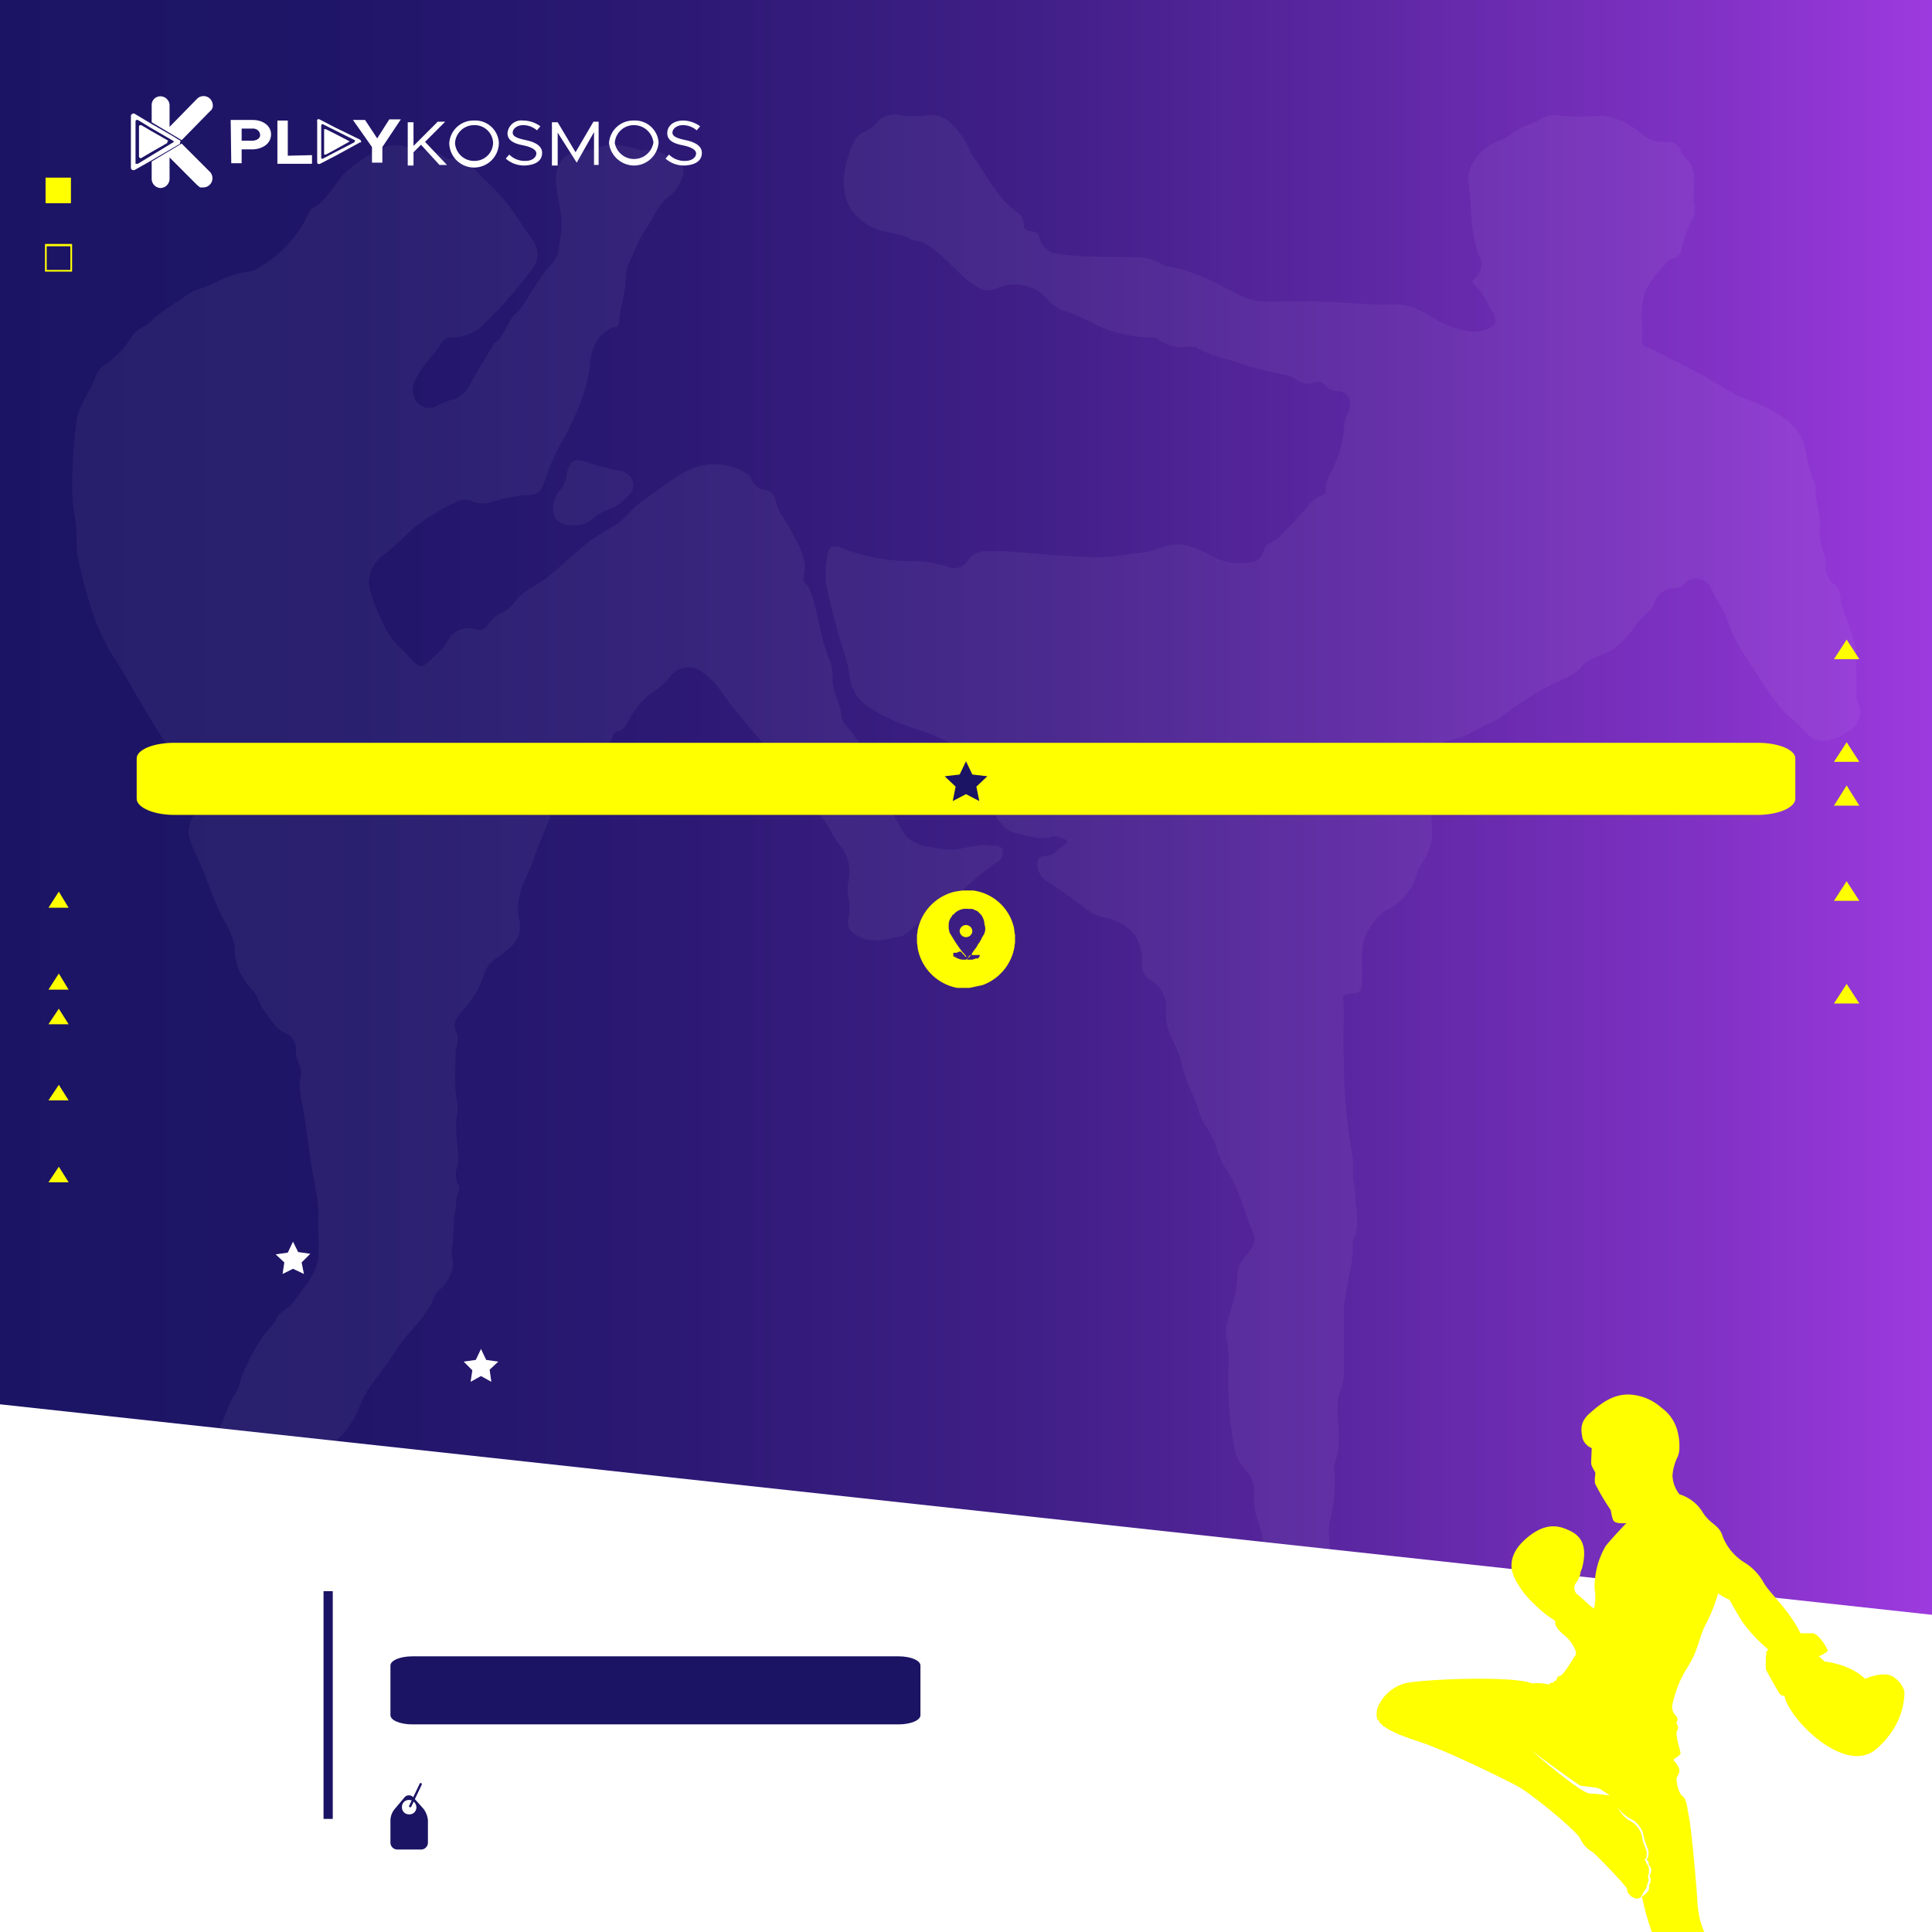<svg id="ba8e3296-345a-4817-8b3d-faf11d404f0f" data-name="Layer 1" xmlns="http://www.w3.org/2000/svg" xmlns:xlink="http://www.w3.org/1999/xlink" width="335" height="335" viewBox="0 0 335 335">
  <rect x="0" y="0" width="335" height="335" fill="#808080" stroke="none"/>
  <defs>
    <clipPath id="b82ba57e-48e6-4ce4-86b6-56b8c1d9cded">
      <rect width="335" height="335" fill="none"/>
    </clipPath>
    <linearGradient id="ae43026b-742f-4b9b-8e79-ec7230144e35" y1="167.5" x2="335" y2="167.5" gradientUnits="userSpaceOnUse">
      <stop offset="0" stop-color="#1b1464"/>
      <stop offset="0.17" stop-color="#1f1568"/>
      <stop offset="0.35" stop-color="#2c1974"/>
      <stop offset="0.53" stop-color="#401f87"/>
      <stop offset="0.71" stop-color="#5d27a3"/>
      <stop offset="0.89" stop-color="#8232c6"/>
      <stop offset="1" stop-color="#9d3adf"/>
    </linearGradient>
  </defs>
  <g>
    <g clip-path="url(#b82ba57e-48e6-4ce4-86b6-56b8c1d9cded)">
      <rect width="335" height="335" fill="url(#ae43026b-742f-4b9b-8e79-ec7230144e35)"/>
      <g opacity="0.05">
        <path d="M146.3,31.1a18.8,18.8,0,0,1,1.8-6.6,3.5,3.5,0,0,1,1.9-1.7,6,6,0,0,0,2.3-1.9,4.4,4.4,0,0,1,3.5-1,16.7,16.7,0,0,0,5,.1,5,5,0,0,1,4.5,1.8,14.9,14.9,0,0,1,2.8,4.1,6.8,6.8,0,0,0,1.4,2.3c2,3,3.7,6.3,6.7,8.5a2.5,2.5,0,0,1,1.3,2.3c0,.8.6,1.1,1.3,1.1s1.4.4,1.5,1.3a3.5,3.5,0,0,0,3.1,2.6c4.5.7,9,.5,13.6.6a8.4,8.4,0,0,1,4.6,1.3l.5.2c4.5.7,8.5,2.8,12.5,4.9a10.3,10.3,0,0,0,5.4,1.3h8.4c4.2,0,8.4.6,12.5.5s5.3,1,7.8,2.4a14.9,14.9,0,0,0,6.6,2.3,5.4,5.4,0,0,0,3.3-.8c1-.5.8-1.6.3-2.4s-1.5-3.2-2.8-4.5-.7-1.2.1-2a3.4,3.4,0,0,0,.3-3.5c-1.7-4.1-1.2-8.5-1.9-12.8-.4-2.6,2.4-6.1,5.1-7a8.9,8.9,0,0,0,2.5-1.4c1.6-1.2,3.5-1.6,5.2-2.6a3.9,3.9,0,0,1,2.8-.5,36.4,36.4,0,0,0,6.6.1c2.9-.1,5.2,1.1,7.4,2.7a6.2,6.2,0,0,0,4.8,1.8,2.1,2.1,0,0,1,2.4,1.5,4.4,4.4,0,0,0,.6,1c2.1,1.6,1.8,4,1.7,6.2a8.3,8.3,0,0,0,.1,2.2,3.7,3.7,0,0,1-.3,2.5,18.6,18.6,0,0,0-1.9,5.3,2.2,2.2,0,0,1-1.3,1.5l-.8.2c-1.9,2.1-4,4-4.6,7s.1,4.6-.2,6.9c-.1.6.2,1.3.8,1.3s3.2,1.6,4.8,2.3c3.4,1.7,6.8,3.6,10.1,5.6,1.5.9,3.5,1.4,5.1,2.2,3.1,1.6,6.2,3,7.4,7.1.6,2.2.8,4.5,1.8,6.6.1.1.2.2.1.3-.2,2.3.8,4.6.8,6.9a9.4,9.4,0,0,0,.6,4.7,3.1,3.1,0,0,1,.3,1.3c0,1.5,0,2.9,1.4,4s1.1,2.3,1.4,3.5c.9,3.3,2.8,6.5,2.6,10-.1,1.9.1,3.8,0,5.7a4.1,4.1,0,0,0,.4,1.9,3.7,3.7,0,0,1-2,4.6l-1.5.9c-2.3.9-4,1.1-5.9-1s-2.8-2.5-4-3.9a38.3,38.3,0,0,1-3.3-4.6c-2.2-3.4-4.7-6.6-6-10.5-.7-2.1-2.1-3.9-3-6a2.8,2.8,0,0,0-4.6-.5,2.1,2.1,0,0,1-1.6.7,3.4,3.4,0,0,0-3.5,2.6c-.5,1.3-1.6,1.8-2.4,2.7s-2.9,4.4-5.6,5.7-3.6,1.2-4.7,2.7-5.2,2.8-7.7,4.4-3.4,2-4.9,3.3-4.3,2.4-6.4,3.6-3.9,1.1-5.7,2.1a1.8,1.8,0,0,0-.8,2.5,2.8,2.8,0,0,1,.5,2.1,35.6,35.6,0,0,0-.9,10.3,9.1,9.1,0,0,1-1.6,5.5,7,7,0,0,0-1.1,2.3,9.6,9.6,0,0,1-5.4,6.1,9.2,9.2,0,0,0-2.7,3.1c-1.9,2.7-1.2,5.6-1.3,8.4s-.2,2.7-2.1,2.9-1.1.9-1.1,1.8c0,3.2-.1,6.5,0,9.7a102.5,102.5,0,0,0,1.5,16.6,15.1,15.1,0,0,1,.1,3c0,1.5.4,3,.4,4.4s.8,4.5-.2,6.7a1.2,1.2,0,0,0-.2.8c.1,4.3-1.6,8.5-1.6,12.8v10a6,6,0,0,1-.5,2.6,9.8,9.8,0,0,0-.6,3.8c.1,3,.7,6.1-.4,9a4.9,4.9,0,0,0-.1,2.1,27.9,27.9,0,0,1-.8,8.1c-.4,1.9,0,3.9-.1,5.8a51.3,51.3,0,0,0,.2,9.6,3,3,0,0,0,.8,1.8,4.8,4.8,0,0,1,.9,1.9,71.9,71.9,0,0,1,1.5,9.1c.6,3.8,1.1,7.5,1.5,11.3a6.9,6.9,0,0,0,4.4,6.1c1.4.5,2.3,1.7,3.4,2.6a.9.9,0,0,1-.4,1.6,8.3,8.3,0,0,0-3,1.4,2.7,2.7,0,0,1-3.2-.4,21.4,21.4,0,0,1-4.9-5.9,35.9,35.9,0,0,0-3.8-4c-1.6-1.7-3.3-3.4-4.8-5.2a82.2,82.2,0,0,0-6.2-6.9,11.3,11.3,0,0,0-3.5-2.1c-3-1-3.6-3.5-2.4-6.4s3.3-4.5,5.8-6c.2-.1.5-.3.5-.5,1.1-3.3,2.4-6.6,1.7-10.2a13,13,0,0,0-.8-3.4,11.1,11.1,0,0,1-.7-5.4,5,5,0,0,0-1.4-3.5,7.7,7.7,0,0,1-2.2-4.6,63.7,63.7,0,0,1-.9-13.1,21.9,21.9,0,0,0-.3-5.1c-.5-2.2.6-4.3,1.1-6.3a22.6,22.6,0,0,0,.8-5.1c0-1.7,1.2-2.7,2.1-3.9a2.9,2.9,0,0,0,.5-3.4c-1.5-3.6-2.4-7.5-4.6-10.8-1.1-1.5-1.5-3.4-2.2-5.1s-2-2.9-2.4-4.6-2.4-5.5-3.1-8.5-1.7-3.9-2.3-6a8.3,8.3,0,0,1-.4-3.1c.3-2.6-.9-4.3-2.9-5.6a2.8,2.8,0,0,1-1.3-2.6c.3-4.8-2.5-7.4-7-8.2a9.3,9.3,0,0,1-3.2-1.8c-2.1-1.6-4.2-3.1-6.3-4.4a3.8,3.8,0,0,1-1.6-2.4c-.2-1,.2-2.1,1.4-2s2.3-1.2,3.3-1.9.2-.9-.3-1.1a2.6,2.6,0,0,0-2.3-.2c-2.1.5-4-.4-6-.8s-3.6-2.8-4.1-5.1c-.1-.3,0-.7-.2-.9s-1.3-3.2-1.4-4.9a5.6,5.6,0,0,0-1-2.8,1.5,1.5,0,0,0-1.5-.9c-1.2.3-1.9-.3-2.8-.8a30.4,30.4,0,0,0-5.2-2.3,37.1,37.1,0,0,1-8.9-3.9,7.4,7.4,0,0,1-3.6-5.7c-.4-3-1.6-5.7-2.3-8.5s-1.4-5.1-1.8-7.7a18.3,18.3,0,0,1,.4-5.2c.2-1.2,1.4-1.1,2.3-.7A33.4,33.4,0,0,0,158,97.3a19.6,19.6,0,0,1,6.7,1.1,2.7,2.7,0,0,0,3.1-1.2,3.5,3.5,0,0,1,3.1-1.6c4.7-.2,9.3.6,14,.8,2.8.1,5.7.5,8.6,0l5.5-.7a26.4,26.4,0,0,0,3-1c3.2-1,5.8.6,8.5,1.9a10.1,10.1,0,0,0,6.4.9,2.4,2.4,0,0,0,2.2-2c.4-1.5,2-1.5,2.9-2.5s2.7-2.9,4-4.3,1.6-2.2,3-2.7.7-.9.9-1.5a5.9,5.9,0,0,1,.5-1.9,19.6,19.6,0,0,0,2.7-9c.1-1.3,1-2.2,1-3.5s-.7-2.2-2.1-2.3a2.7,2.7,0,0,1-2.2-1,1.8,1.8,0,0,0-2-.5,2.9,2.9,0,0,1-3-.5,7.7,7.7,0,0,0-2.9-1,63.7,63.7,0,0,1-7.5-2c-2.3-.8-4.7-1.2-6.8-2.5a3.9,3.9,0,0,0-1.6-.2,7.2,7.2,0,0,1-5.1-1.2c-.6-.6-1.5-.4-2.3-.4a23.7,23.7,0,0,1-5.8-1.1c-2.9-.9-5.4-2.7-8.3-3.5a7.1,7.1,0,0,1-3-2.2,7.7,7.7,0,0,0-8.7-1.7c-2,.8-2.9.1-4.6-1.1s-4.2-4.2-6.6-5.9-3-1-4.2-1.8-4.9-.8-7.1-2.3S146.3,35.7,146.3,31.1Z" fill="#fff"/>
        <path d="M164.5,147.3c2.5.1,4.8-1.1,7.2-.7.8.1,1.8-.1,2.1.7a1.9,1.9,0,0,1-.8,2.1,53.8,53.8,0,0,0-5.9,4.8c-.7.8-2.1,1.1-3,1.9s-3.2,2.5-4.7,3.8-2.2,2.3-3.8,2.6-4.9,1.3-7.3-.5a2.3,2.3,0,0,1-1.2-2.6,10.8,10.8,0,0,0,0-4,5.3,5.3,0,0,1,0-2.5,7.3,7.3,0,0,0-1.6-6.5A15.8,15.8,0,0,1,144,144c-1.1-2.3-3.2-3.8-4.5-5.9-4.3-6.8-10.3-12.1-14.8-18.7a14.8,14.8,0,0,0-3.4-3.2,4,4,0,0,0-5.1,1.1,11,11,0,0,1-3,2.7,13.4,13.4,0,0,0-4.2,5c-.5.8-.8,1.7-2,1.8a1.1,1.1,0,0,0-.7.8c-1,2.8-3.4,4.4-5.3,6.4s-4,3.7-5,6.2-2.5,6-3.6,9.1-1.9,3.8-2.3,6a9.2,9.2,0,0,0-.2,3.3c.7,3.5,0,4.7-2.9,6.9-1.2.8-2.5,1.6-3,3.3a17.6,17.6,0,0,1-4,6.7c-.9,1.1-1.6,1.9-.9,3.4s0,2.2-.1,3.3c0,2.8-.3,5.7.2,8.5a6,6,0,0,1,.1,2.3c-.5,2.5,0,5,.2,7.5a4.7,4.7,0,0,1-.2,1.7,4.1,4.1,0,0,0,.1,3.1,1.6,1.6,0,0,1,.1,1.5c-.6,1.1-.3,2.4-.6,3.4s-.2,4.1-.5,6.1.4,2.2.1,3.5a7.5,7.5,0,0,1-1.9,3.5c-.4.4-1,.8-1.2,1.3-1.4,4-4.9,6.4-7,9.9s-4.8,5.9-6.1,9.5a16,16,0,0,1-4.4,6.2c-.3.4-.7.8-.6,1.4a4.3,4.3,0,0,1-1.3,3.6,7.2,7.2,0,0,0-1.7,3.5,4.9,4.9,0,0,1-1.1,2.3c-1.5,2-2.2,4.5-4,6.3a4.3,4.3,0,0,0-.4.7c-.9,3.4-3.6,5.9-4.9,9.1-.5.9-1.6,1-2,2a17.8,17.8,0,0,0-1.5,7.6c.1,4.6,0,9.3,0,13.9,0,3-.1,6,1.6,8.6.5.8-.1,1.1-.7,1.2-2.5.5-4.9.1-7.4.3s-2.1-1.2-3-2c-2.5-2.1-4.8-4.5-5.2-8.1a3.1,3.1,0,0,0-.9-1.8,8.4,8.4,0,0,1-1.6-3.3,2.8,2.8,0,0,0-1.3-1.9,3.6,3.6,0,0,1-1.5-2.7c-.5-3.6,1.2-6,3.9-8.3s4.2-3.6,4.8-6.5a3.6,3.6,0,0,1,.7-1.8c2.9-2.8,3.6-6.3,3.7-10.1a1.2,1.2,0,0,1,.2-.8c2-3.8,2.3-8.1,3.2-12.3a17.3,17.3,0,0,1,1.5-4.2c.8-1.7,1.2-3.5,2.3-5.1s.9-2.7,1.5-3.9,2.4-5.3,4.4-7.4a10.9,10.9,0,0,0,1.3-1.7c.6-1.6,2.4-1.9,3.2-3.3s4-4.5,4.1-7.8-.1-4.7,0-7-.9-6.6-1.4-9.9-.7-5.5-1.2-8.3-.9-4.1-.4-6.2a3.1,3.1,0,0,0-.4-1.9,5.3,5.3,0,0,1-.5-1.8,3.2,3.2,0,0,0-2.1-3.6c-1.4-.7-2.3-2.3-3.3-3.6s-1.2-2.8-2.1-3.7a12.6,12.6,0,0,1-2.2-3.1,9.3,9.3,0,0,1-.9-4c-.1-2.5-1.7-4.5-2.7-6.7s-2.6-6.7-4.1-9.9-1.6-4.3-.3-6.7,1.2-4.3-.2-5.9-1.7-3.4-3.4-4.5-.8-1.4-1.2-2c-3.4-5-6.1-10.3-9.3-15.3s-4.7-11.1-6-16.9c-.4-2-.1-4.1-.4-6.2a38.2,38.2,0,0,1-.6-6.8,92.4,92.4,0,0,1,.7-10.4c.4-3.2,2.6-5.5,3.5-8.4a4.9,4.9,0,0,1,1.7-1.8,17.2,17.2,0,0,0,4.5-4.8c.7-1.4,2.4-1.5,3.4-2.7s4.1-3,6.2-4.5a10.1,10.1,0,0,1,3-1.3c2.4-1.1,4.8-2.4,7.6-2.7a3.5,3.5,0,0,0,1.6-.6A20.8,20.8,0,0,0,53.5,37c.2-.3.3-.7.5-.8,3-1.5,4.1-4.9,6.6-6.9a30.4,30.4,0,0,1,5.3-3.5,6.3,6.3,0,0,1,5.2-.1,3.1,3.1,0,0,0,1.9.4,5.9,5.9,0,0,1,4.2,1.2l.7.3c3.2-.7,4.5,2.3,6.3,3.7A35.3,35.3,0,0,1,91,39.8a12,12,0,0,1,1.8,2.6,3.8,3.8,0,0,1-.5,4.2A73.7,73.7,0,0,1,84.1,56a7.7,7.7,0,0,1-6,2.5,2.1,2.1,0,0,0-1.7,1.2c-1.3,2.1-3.3,3.8-4.4,6.2a3.6,3.6,0,0,0,.1,3.6c.9,1,2.1,1.7,3.6.9a9.6,9.6,0,0,1,2.8-1.1A4.6,4.6,0,0,0,81.3,67c1.3-2.4,2.8-4.8,4.2-7.1,0-.1.1-.2.1-.3,2-1.3,2.3-3.9,3.9-5.3s3.5-5.6,5.7-8,1.5-2.9,1.9-4.7c.8-3.5-.4-6.6-.7-9.9s1.8-5.6,4.6-5.6a7.7,7.7,0,0,0,3-.6c2-.8,4-.3,6,.2a4.3,4.3,0,0,0,1.4.4c2.3-.5,4.1.8,5.9,1.7a2.4,2.4,0,0,1,.9,3.3,6.9,6.9,0,0,1-2,2.8c-2.1,1.4-2.8,3.8-4.2,5.8s-2,4.1-3,6.1a6.8,6.8,0,0,0-.5,2.9c-.1,2.2-.9,4.4-1.1,6.6s-.7,1.2-1.3,1.5c-2.7,1.4-3.6,3.7-3.8,6.5a25.7,25.7,0,0,1-.8,4,45.4,45.4,0,0,1-4.1,9.3A36.5,36.5,0,0,0,94.6,83c-.7,2.2-1.3,2.9-3.7,2.9a23,23,0,0,0-5.8,1.2,4.7,4.7,0,0,1-3.3-.2,3.2,3.2,0,0,0-3,.3,36.1,36.1,0,0,0-7.2,4.5c-1.7,1.5-3.3,3.2-5.2,4.6a5.6,5.6,0,0,0-2.3,3.7c-.4,1.4.2,2.6.5,3.8a35.3,35.3,0,0,0,2.5,5.6,13.5,13.5,0,0,0,2.9,3.5l.7.8c2.2,2.3,2.2,2.4,4.4.3a10.8,10.8,0,0,0,2.6-3,3.9,3.9,0,0,1,4.6-1.9,1.8,1.8,0,0,0,2.3-.8,5.8,5.8,0,0,1,2.5-2.1c1.6-.6,2.3-2.4,3.7-3.4s.5-.4.8-.6c4.2-2.1,7.2-5.9,11-8.6l1.8-1.2c1.4-.9,2.9-1.5,4.1-2.9a25.3,25.3,0,0,1,5.1-4.2c2.4-1.7,4.8-3.7,7.7-4.5a10.9,10.9,0,0,1,8.4,1.4,1.5,1.5,0,0,1,.5.6,3.1,3.1,0,0,0,2.6,2.2c1.2.2,1.7,1.4,1.9,2.5s1.7,3,2.5,4.6,2.9,4.6,2.2,7.5c-.2.7-.1,1.4.3,1.6s1,1.7,1.3,2.6c1,3.6,1.4,7.3,2.9,10.8a7.4,7.4,0,0,1,.5,3.2c-.1,2.4,1.5,4.3,1.5,6.5a2.6,2.6,0,0,0,.7,1.4,23.2,23.2,0,0,1,3.4,4.8,27.2,27.2,0,0,1,2.7,6.3c.9,2.6,2.5,4.9,3.8,7.3s4.2,2.7,6.7,3.1Z" fill="#fff"/>
        <path d="M99.4,91a3,3,0,0,1-3.3-1.5c-.6-1.2,0-3.5,1-4.5a4.9,4.9,0,0,0,1.2-3c.5-1.9,1.2-2.7,3.3-1.9a51.2,51.2,0,0,0,5.6,1.5h.4c2.3.7,3,2.9,1.2,4.5a8.2,8.2,0,0,1-3.6,2.4,5.4,5.4,0,0,0-2.2,1.3C101.9,90.6,100.8,91.3,99.4,91Z" fill="#fff"/>
      </g>
      <polygon points="335 335 0 335 0 243.5 335 280 335 335" fill="#fff"/>
      <g>
        <g>
          <g>
            <path d="M36.9,18.3a1.2,1.2,0,0,1-.5,1l-4.9,5-5.2-3.1v-3a1.5,1.5,0,0,1,1.5-1.5,1.6,1.6,0,0,1,1.6,1.5h0V22l4.8-4.9a1.6,1.6,0,0,1,2.2,0,1.7,1.7,0,0,1,.5,1.2" fill="#fff"/>
            <path d="M35.3,32.5h-.6l-.5-.4-4.8-4.8v3.7a1.6,1.6,0,0,1-1.6,1.6,1.6,1.6,0,0,1-1.5-1.6V28l5.2-3.1,4.9,4.9a1.6,1.6,0,0,1-1.1,2.7" fill="#fff"/>
            <path d="M31.3,24.5a.2.2,0,0,0-.2-.2h0l-1.3-.8-3.5-2-3-1.8a.4.4,0,0,0-.5.2.1.1,0,0,0-.1.1v9.1a.4.4,0,0,0,.4.4h.2l3-1.7,4.8-2.8h.1v-.2h0Zm-1.2.2H30L26.2,27l-2.3,1.4h-.4V21.1c0-.2.1-.3.2-.3h.2l2.3,1.4L30,24.4c.1,0,.1.1.1.3Z" fill="#fff"/>
            <path d="M29,24.6v.2l-2.8,1.6-1.7,1a.2.2,0,0,1-.3-.1.1.1,0,0,1-.1-.1V21.9c0-.1.1-.2.3-.2h.1l1.7,1,2.8,1.6a.1.1,0,0,1,.1.1c.1.1.1.1,0,.1" fill="#fff"/>
          </g>
          <g>
            <path d="M62.6,24.4l-.2-.2-4.3-2.1-2.7-1.4c-.2-.1-.5,0-.4.3v7.2c0,.2.3.3.5.2L58.2,27l4.2-2.3h.2Zm-1.1.1c0,.1,0,.1-.1.2l-3.3,1.7L56,27.5a.2.2,0,0,1-.3-.1V21.8a.3.3,0,0,1,.3-.3.1.1,0,0,0,.1.1l2,1,3.4,1.7h.1Z" fill="#fff"/>
            <path d="M60.6,24.5a.1.1,0,0,1-.1.1L58,26l-1.5.8h-.3V22.4h.3l1.6.8,2.5,1.3h.1" fill="#fff"/>
            <path d="M40,20.8h3.8c1.8,0,3.2,1,3.2,2.5s-1.3,2.5-3.1,2.6h-2v2.4H40.1Zm3.7,3.6c.9,0,1.5-.5,1.4-1.1s-.6-1.1-1.5-1H41.9v2.1Z" fill="#fff"/>
            <path d="M54.1,26.9v1.5h-6V20.9h1.8V27Z" fill="#fff"/>
            <path d="M64.5,25.5l-3.3-4.7h2.1L65.4,24l2.1-3.3h2l-3.2,4.8v2.7H64.5Z" fill="#fff"/>
            <path d="M70.7,21.2h1v4.1l4.2-4.2h1.3l-3.5,3.5,3.8,4H76.2L73,25.1l-1.3,1.3v2.3h-1Z" fill="#fff"/>
            <path d="M77.9,24.8a4.2,4.2,0,0,1,4.3-3.9,4.1,4.1,0,0,1,4.3,3.8,4.3,4.3,0,0,1-8.6.1Zm7.6-.1a3.2,3.2,0,0,0-3.3-3,3.3,3.3,0,0,0-3.3,3.1,3.3,3.3,0,0,0,3.4,3.1,3.2,3.2,0,0,0,3.2-3.2Z" fill="#fff"/>
            <path d="M87.7,27.5l.6-.7a3.8,3.8,0,0,0,2.8,1.1c1.3,0,1.9-.7,1.9-1.3s-.8-1.1-2.3-1.4S88,24.4,88,23.1a2.4,2.4,0,0,1,2.7-2.2,5.1,5.1,0,0,1,3,1l-.6.7a3.6,3.6,0,0,0-2.4-.9c-1,0-1.8.6-1.8,1.3s.9,1,2.3,1.3,2.8.9,2.8,2.2-1,2.1-3,2.2A4.8,4.8,0,0,1,87.7,27.5Z" fill="#fff"/>
            <path d="M95.7,21.2h1l3.1,5.2,3.1-5.3h.9v7.5H103V22.9l-3,5.3L96.7,23v5.7h-1Z" fill="#fff"/>
            <path d="M105.6,24.8a4.2,4.2,0,0,1,4.3-3.9,4.1,4.1,0,0,1,4.3,3.8,4.3,4.3,0,0,1-4.2,4A4.4,4.4,0,0,1,105.6,24.8Zm7.7-.1a3.4,3.4,0,0,0-3.4-3,3.3,3.3,0,0,0-3.3,3.1,3.4,3.4,0,0,0,6.7-.1Z" fill="#fff"/>
            <path d="M115.4,27.5l.6-.7a3.8,3.8,0,0,0,2.8,1.1c1.3,0,1.9-.7,1.9-1.3s-.8-1.1-2.3-1.4-2.7-.8-2.7-2.1,1.1-2.2,2.8-2.2a5.1,5.1,0,0,1,2.9,1l-.6.7a3.6,3.6,0,0,0-2.4-.9c-1,0-1.8.6-1.8,1.3s.9,1,2.3,1.3,2.8.9,2.8,2.2-1,2.1-3,2.2A4.8,4.8,0,0,1,115.4,27.5Z" fill="#fff"/>
          </g>
        </g>
        <g>
          <polygon points="322.4 156.2 320.2 152.8 318 156.2 322.4 156.2" fill="#ff0"/>
          <polygon points="322.4 174 320.2 170.6 318 174 322.4 174" fill="#ff0"/>
          <polygon points="322.4 114.3 320.2 110.9 318 114.3 322.4 114.3" fill="#ff0"/>
          <polygon points="322.4 132.1 320.2 128.7 318 132.1 322.4 132.1" fill="#ff0"/>
          <polygon points="322.4 139.7 320.2 136.2 318 139.7 322.4 139.7" fill="#ff0"/>
        </g>
        <g>
          <rect x="7.9" y="30.8" width="4.4" height="4.44" fill="#ff0"/>
          <path d="M12.5,42.3v4.8H7.8V42.3Zm-.3,4.5V42.7H8.1v4.1Z" fill="#ff0"/>
        </g>
        <g>
          <polygon points="11.9 190.8 10.2 188.1 8.4 190.8 11.9 190.8" fill="#ff0"/>
          <polygon points="11.9 205 10.2 202.3 8.4 205 11.9 205" fill="#ff0"/>
          <polygon points="11.9 157.4 10.2 154.6 8.4 157.4 11.9 157.4" fill="#ff0"/>
          <polygon points="11.9 171.6 10.2 168.8 8.4 171.6 11.9 171.6" fill="#ff0"/>
          <polygon points="11.9 177.6 10.2 174.9 8.4 177.6 11.9 177.6" fill="#ff0"/>
        </g>
        <g>
          <path d="M239.1,298.5c.6.8,2,1.9,6.7,3.4s14.7,6.4,17.3,7.8,10.4,7.9,10.9,9.1a4.8,4.8,0,0,0,2.1,2.3c.5.3,5.9,5.9,6,6.4a1.9,1.9,0,0,0,1.3,1.6.9.9,0,0,0,1.2-.3l.5-.9a1.9,1.9,0,0,0,.5-1.1,1.8,1.8,0,0,0,.1-1.6c.4-.2.2-1.6,0-1.8s-.5-1-.5-1a.7.7,0,0,0,.3-.5,2.6,2.6,0,0,0-.2-1.5,6.8,6.8,0,0,1-.6-2.1,4.2,4.2,0,0,0-2.3-2.7,5.6,5.6,0,0,1-1.9-2.2,6.6,6.6,0,0,0,2.1,1.9,4.3,4.3,0,0,1,2.3,2.6,10.2,10.2,0,0,0,.8,2.6,2.2,2.2,0,0,1-.2,2c.4.1.4.9.4.9a1.3,1.3,0,0,1,.1,1.8,1.5,1.5,0,0,1-.1,1.7,1.2,1.2,0,0,1-.4,1.3,1.6,1.6,0,0,1-.8.6c1.6,7.8,3.9,10.5,4.7,11.4a3,3,0,0,1,.9,1.6c.7,6.7,2.5,7.5,3.7,9.8s2.7,9.8,2.5,11.5a4.8,4.8,0,0,0,.7,3.3,10.2,10.2,0,0,1,0,2.5c-.3.7.2,4.6-.2,5.5s-1,6.7-.2,7.3a1.1,1.1,0,0,0,1.4.1,1,1,0,0,0,1.8,0c.9.7,1.4-.5,1.4-.5a1.8,1.8,0,0,0,1.6-1.2c.9-.2.7-1.7.9-1.6s1-1.4.6-2.1-.6-3.1-1-4-.6-4.9-.5-6.4-.1-.5-.8-2.8a102.5,102.5,0,0,1-1.7-15.4c-.2-4.8-2.5-9.7-4-11.3s-2.1-4.8-2.2-7-1-12.2-1.4-14.2-.4-3.3-1.2-3.9-1-2.7-1-3,.4-.6.5-1.3-.9-1.7-1-1.9,1.2-.8,1.2-1.2-1-3.2-.6-3.9,0-.9-.1-1.3.6-.5-.2-1.4a2.1,2.1,0,0,1-.5-1.9,19.8,19.8,0,0,1,2.6-6.4c2-3.1,2-5.4,3.3-7.7a28.2,28.2,0,0,0,2-5.1,14.4,14.4,0,0,0,2,1.1s.9,1.7,2.2,3.8a27.4,27.4,0,0,0,4.5,4.8l-.3.4a17,17,0,0,0-.1,3.1s2.1,3.9,2.5,4.3.7.2.7.2c.7,4,10.5,13.9,15.9,9.3s4.9-10.1,4.9-10.1a4.7,4.7,0,0,0-2-2.5c-1.7-1-4.8.4-4.8.4-2.7-2.6-7-3-7-3l-1-.9s1.5-.7,1.5-1-1.6-3.1-2.7-3h-2c-2-4.1-5.5-7.1-6.4-8.8a9.6,9.6,0,0,0-3.2-3.4,9.3,9.3,0,0,1-3.9-4.6c-.6-2.1-2.2-2-3.6-4.4a7.2,7.2,0,0,0-3.9-2.9,5.7,5.7,0,0,1-1.2-3.2,8.6,8.6,0,0,1,.9-3.3,4,4,0,0,0,.3-1.5c.1-4.3-2-6.2-3.1-7a9,9,0,0,0-5.8-2.3c-2.8,0-4.9,1.7-6.7,3.3s-1.4,3.1-1.2,4.3a2.8,2.8,0,0,0,1.6,1.7s-.1,2.1-.1,2.6.6,1.4.7,1.6-.2,1.3,0,2a39.5,39.5,0,0,0,2.6,4.4c.2.2.2,1.4.6,2s2.2.4,2.2.4-2.5,2.6-3.6,4a14.1,14.1,0,0,0-1.9,7.4,8.8,8.8,0,0,1-.1,3.4c-.4-.1-2.7-2.4-3-2.5a1.6,1.6,0,0,1-.3-1.7,4.7,4.7,0,0,0,.9-1.7,2.9,2.9,0,0,1,.3-1c1.3-4.9-.9-6.2-3.1-7s-4.3-.2-6.6,1.8-2.6,3.8-2.5,5.1,1.5,4,3.8,6.1a19.2,19.2,0,0,0,3.1,2.6s.8.5.7.6-.2.9,1.5,2.3,2.3,3.2,2,3.5-2,3.4-2.7,3.6a.7.7,0,0,0-.6.8.6.6,0,0,0-.6.4.6.6,0,0,0-.7.3,8.1,8.1,0,0,0-2.9-.2c-3.7-1.4-18.6-.7-21.7-.1a7.1,7.1,0,0,0-4.5,3.1,2.1,2.1,0,0,1-.4.6Zm26.3,4.9h0c1,.8,8.1,6,8.6,6.2s3,.2,3.6.7l1.5,1H279c-.5,0-1.8-.3-3.3-.3S266.3,304.2,265.4,303.4Z" fill="#ff0"/>
          <path d="M239.1,295.5v2.9l-.3-.3A4.1,4.1,0,0,1,239.1,295.5Z" fill="#ff0"/>
        </g>
      </g>
    </g>
    <g>
      <g>
        <path d="M304.8,141.3H30.2c-3.6,0-6.5-1.3-6.5-2.8v-7c0-1.5,2.9-2.7,6.5-2.7H304.8c3.6,0,6.5,1.2,6.5,2.7v7C311.3,140,308.4,141.3,304.8,141.3Z" fill="#ff0"/>
        <polygon points="171.2 134.6 169.3 136.4 169.8 138.9 167.5 137.7 165.2 138.9 165.7 136.4 163.8 134.6 166.4 134.3 167.5 132 168.6 134.3 171.2 134.6" fill="#1b1464"/>
      </g>
      <g>
        <g>
          <path d="M168.3,165.7l-.2.2-.2.2h-.1l-.3.3h.2v-.2h.1a2.1,2.1,0,0,1,.4-.6Z" fill="#ff0"/>
          <path d="M175.8,160.8a8.4,8.4,0,0,0-7.1-6.4h-1.8l-1.3.2a8.6,8.6,0,0,0-6.5,6.8c0,.3-.1.6-.1.8v1.3c.1.4.1.9.2,1.3a8.6,8.6,0,0,0,6.8,6.5h2.1l2.3-.5a8.6,8.6,0,0,0,5.5-6.6c0-.3.1-.6.1-.8v-1.3C175.9,161.7,175.9,161.3,175.8,160.8Zm-5.3,1.4-.3.5a.8.8,0,0,1-.2.4,2.1,2.1,0,0,1-.4.6,4.3,4.3,0,0,1-.4.7,6.1,6.1,0,0,0-.7,1v.2h1.4a.7.7,0,0,1-.4.6h-.3l-.6.2h-1.7a2.8,2.8,0,0,1-1.2-.4l-.4-.2v-.6h.6c.4-.2.6-.3.8-.1s.2.2.3.4h.1l.3.4h.2l-.5-.6h0l-.2-.2a24.3,24.3,0,0,1-1.4-2l-.8-1.3a3.2,3.2,0,0,1-.2-1.3v-.3a2.1,2.1,0,0,1,.4-1.1l.3-.5h.1l.4-.4a2.9,2.9,0,0,1,2.2-.6h.7l.9.4.4.4a1.8,1.8,0,0,1,.5.7,2.7,2.7,0,0,1,.3,1.2A2.1,2.1,0,0,1,170.5,162.2Z" fill="#ff0"/>
        </g>
        <path d="M167.5,162.5a1.1,1.1,0,0,1-1.1-1.1,1.1,1.1,0,0,1,1.1-1,1.1,1.1,0,0,1,1.1,1.1A1.1,1.1,0,0,1,167.5,162.5Z" fill="#ff0"/>
      </g>
      <polygon points="53.8 217.4 52.3 218.9 52.7 220.9 50.8 220 49 220.9 49.3 218.9 47.8 217.5 49.9 217.2 50.8 215.3 51.7 217.1 53.8 217.4" fill="#fff"/>
      <polygon points="86.4 236.1 84.9 237.5 85.2 239.6 83.4 238.6 81.6 239.6 81.9 237.6 80.4 236.1 82.5 235.8 83.4 233.9 84.3 235.8 86.4 236.1" fill="#fff"/>
      <g>
        <rect x="56.1" y="275.9" width="1.6" height="39.49" fill="#1b1464"/>
        <g>
          <path d="M159.6,288.8c0-.9-1.7-1.6-3.8-1.6H71.5c-2.1,0-3.8.7-3.8,1.6v8.6c0,.9,1.7,1.6,3.8,1.6h84.3c2.1,0,3.8-.7,3.8-1.6Z" fill="#1b1464"/>
          <g>
            <path d="M73.4,313.6l-1.7-1.9a1,1,0,0,0-1.6,0l-1.6,1.9a3.2,3.2,0,0,0-.8,2v3.9a1.2,1.2,0,0,0,1.2,1.2H73a1.2,1.2,0,0,0,1.2-1.2v-3.9A3.9,3.9,0,0,0,73.4,313.6Zm-2.5,1a1.2,1.2,0,0,1-1.2-1.2,1.2,1.2,0,0,1,1.2-1.3,1.3,1.3,0,0,1,1.3,1.3A1.2,1.2,0,0,1,70.9,314.6Z" fill="#1b1464"/>
            <rect x="72" y="309" width="0.4" height="4.64" rx="0.2" transform="translate(140.9 -0.8) rotate(25.5)" fill="#1b1464"/>
          </g>
        </g>
      </g>
    </g>
  </g>
</svg>
